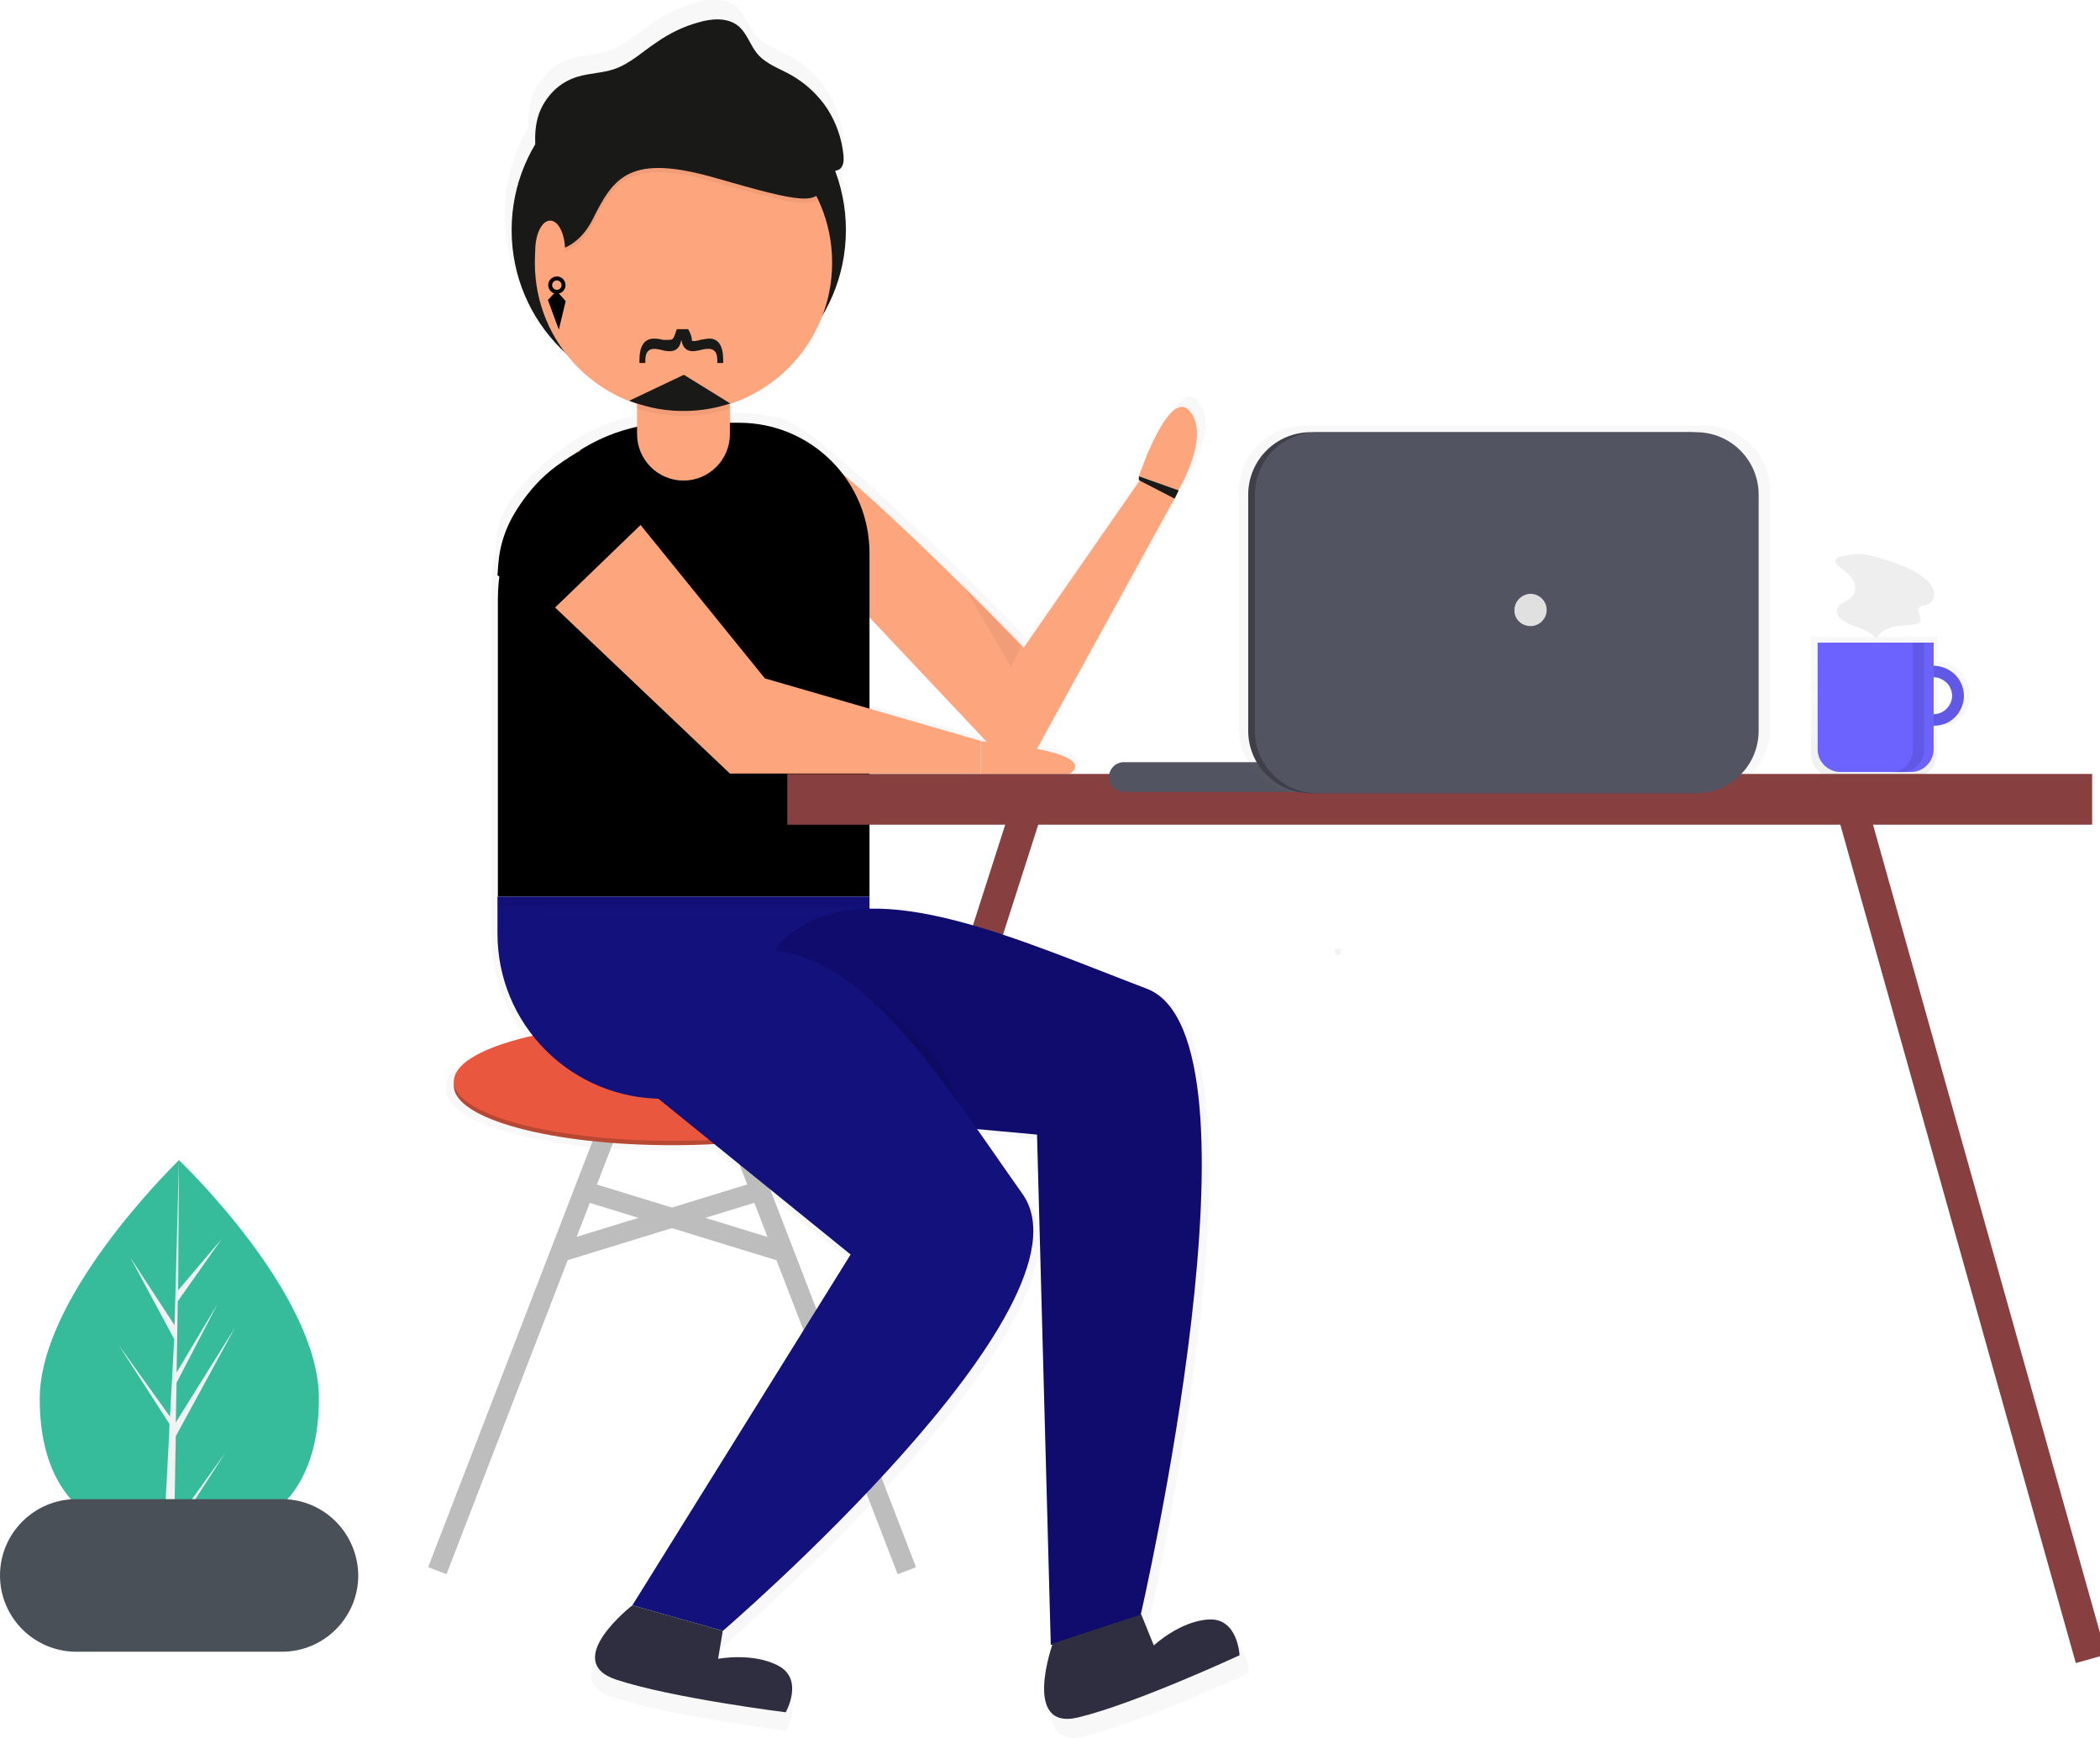 <?xml version="1.0" encoding="utf-8"?>
<!-- Generator: Adobe Illustrator 21.1.0, SVG Export Plug-In . SVG Version: 6.00 Build 0)  -->
<svg version="1.1" id="Layer_1" xmlns="http://www.w3.org/2000/svg" xmlns:xlink="http://www.w3.org/1999/xlink" x="0px" y="0px"
	 viewBox="0 0 534 442" style="enable-background:new 0 0 534 442;" xml:space="preserve">
<style type="text/css">
	.st0{clip-path:url(#SVGID_2_);}
	.st1{fill:#37BC9B;}
	.st2{fill:#F2F2F2;}
	.st3{opacity:0.7;}
	.st4{opacity:0.7;fill:url(#SVGID_3_);enable-background:new    ;}
	.st5{fill:#6C63FF;}
	.st6{opacity:0.1;enable-background:new    ;}
	.st7{fill:#EEEEEE;}
	.st8{fill:none;stroke:#873F3F;stroke-width:8;stroke-miterlimit:10;}
	.st9{opacity:0.7;fill:url(#SVGID_4_);enable-background:new    ;}
	.st10{fill:#191917;}
	.st11{fill:#FDA57D;}
	.st12{fill:none;stroke:#BDBDBD;stroke-width:5;stroke-miterlimit:10;}
	.st13{fill:#B84733;}
	.st14{fill:#E9573F;}
	.st15{fill:#13117C;}
	.st16{opacity:5.000000e-02;enable-background:new    ;}
	.st17{fill:#0F0C6D;}
	.st18{fill:#2F2E41;}
	.st19{fill:#495057;}
	.st20{fill:url(#SVGID_5_);}
	.st21{fill:#873F3F;}
	.st22{fill:#535461;}
	.st23{opacity:0.7;fill:url(#SVGID_6_);enable-background:new    ;}
	.st24{fill:#3E3F49;}
	.st25{fill:#E0E0E0;}
	.st26{stroke:#000000;stroke-miterlimit:10;}
	.st27{fill:none;stroke:#000000;stroke-miterlimit:10;}
</style>
<g>
	<defs>
		<rect id="SVGID_1_" y="0" width="534" height="442"/>
	</defs>
	<clipPath id="SVGID_2_">
		<use xlink:href="#SVGID_1_"  style="overflow:visible;"/>
	</clipPath>
	<g class="st0">
		<path class="st1" d="M81.1,355.6c0,26.7-15.9,36.1-35.5,36.1c-0.5,0-0.9,0-1.4,0c-0.9,0-1.8-0.1-2.7-0.1
			c-17.7-1.3-31.4-11.1-31.4-35.9c0-25.7,32.9-58.2,35.3-60.6l0,0c0.1-0.1,0.1-0.1,0.1-0.1S81.1,328.8,81.1,355.6z"/>
		<path class="st2" d="M44.3,387.5l13-18.1l-13,20.1l0,2.1c-0.9,0-1.8-0.1-2.7-0.1l1.4-26.7l0-0.2l0,0l0.1-2.5l-13-20.2l13.1,18.3
			l0,0.5l1.1-20.2l-11.2-20.8l11.3,17.3l1.1-41.9l0-0.1v0.1l-0.2,33l11.1-13.1l-11.2,15.9l-0.3,18.1l10.4-17.4l-10.4,20l-0.2,10.1
			l15.1-24.2l-15.1,27.7L44.3,387.5z"/>
		<g class="st3">
			
				<linearGradient id="SVGID_3_" gradientUnits="userSpaceOnUse" x1="480.829" y1="244.038" x2="480.829" y2="280.081" gradientTransform="matrix(1 0 0 -1 0 441.89)">
				<stop  offset="0" style="stop-color:#808080;stop-opacity:0.25"/>
				<stop  offset="0.535" style="stop-color:#808080;stop-opacity:0.12"/>
				<stop  offset="1" style="stop-color:#808080;stop-opacity:0.1"/>
			</linearGradient>
			<path class="st4" d="M492.7,168.2v-6.4h-32.2v29.8c0,1.7,0.7,3.3,1.8,4.4c1.2,1.2,2.8,1.8,4.4,1.8h19.6c1.7,0,3.3-0.7,4.4-1.8
				c1.2-1.2,1.8-2.8,1.8-4.4V185c2.2,0,4.3-0.9,5.9-2.4c1.6-1.6,2.5-3.7,2.5-5.9c0-2.2-0.9-4.3-2.5-5.9
				C497.1,169.1,495,168.2,492.7,168.2z M492.7,181.8v-10.3c1.4,0,2.7,0.5,3.6,1.5c1,1,1.5,2.3,1.5,3.6c0,1.4-0.5,2.7-1.5,3.6
				C495.4,181.2,494.1,181.8,492.7,181.8z"/>
		</g>
		<path class="st5" d="M491.7,169.3c-1.5,0-3,0.4-4.2,1.3c-1.3,0.8-2.2,2-2.8,3.4c-0.6,1.4-0.7,2.9-0.4,4.4c0.3,1.5,1,2.8,2.1,3.9
			c1.1,1.1,2.4,1.8,3.9,2.1s3,0.1,4.4-0.4c1.4-0.6,2.6-1.6,3.4-2.8c0.8-1.3,1.3-2.7,1.3-4.2c0-2-0.8-4-2.2-5.4
			C495.7,170.1,493.7,169.3,491.7,169.3z M491.7,181.6c-0.9,0-1.8-0.3-2.6-0.8c-0.8-0.5-1.4-1.3-1.7-2.1c-0.4-0.9-0.4-1.8-0.3-2.7
			c0.2-0.9,0.6-1.8,1.3-2.4c0.7-0.7,1.5-1.1,2.4-1.3c0.9-0.2,1.9-0.1,2.7,0.3c0.9,0.4,1.6,1,2.1,1.7c0.5,0.8,0.8,1.7,0.8,2.6
			c0,1.2-0.5,2.4-1.4,3.3C494.1,181.1,493,181.6,491.7,181.6z"/>
		<path class="st6" d="M491.7,169.3c-1.5,0-3,0.4-4.2,1.3c-1.3,0.8-2.2,2-2.8,3.4c-0.6,1.4-0.7,2.9-0.4,4.4c0.3,1.5,1,2.8,2.1,3.9
			c1.1,1.1,2.4,1.8,3.9,2.1s3,0.1,4.4-0.4c1.4-0.6,2.6-1.6,3.4-2.8c0.8-1.3,1.3-2.7,1.3-4.2c0-2-0.8-4-2.2-5.4
			C495.7,170.1,493.7,169.3,491.7,169.3z M491.7,181.6c-0.9,0-1.8-0.3-2.6-0.8c-0.8-0.5-1.4-1.3-1.7-2.1c-0.4-0.9-0.4-1.8-0.3-2.7
			c0.2-0.9,0.6-1.8,1.3-2.4c0.7-0.7,1.5-1.1,2.4-1.3c0.9-0.2,1.9-0.1,2.7,0.3c0.9,0.4,1.6,1,2.1,1.7c0.5,0.8,0.8,1.7,0.8,2.6
			c0,1.2-0.5,2.4-1.4,3.3C494.1,181.1,493,181.6,491.7,181.6z"/>
		<path class="st5" d="M462.3,163.4h29.4v27.1c0,1.5-0.6,3-1.7,4.1c-1.1,1.1-2.5,1.7-4.1,1.7h-17.9c-1.5,0-3-0.6-4.1-1.7
			c-1.1-1.1-1.7-2.5-1.7-4.1V163.4z"/>
		<path class="st6" d="M486.4,163.4v27.2c0,1.5-0.6,3-1.7,4.1c-1.1,1.1-2.5,1.7-4.1,1.7h2.9c1.5,0,3-0.6,4.1-1.7
			c1.1-1.1,1.7-2.5,1.7-4.1v-27.2H486.4z"/>
		<path class="st7" d="M468.1,141.5c-0.3,0-0.5,0.1-0.7,0.2c-0.2,0.1-0.4,0.3-0.6,0.5c-0.4,0.7,0.3,1.5,1,2c1.2,0.9,2.4,1.8,3.2,3
			c0.8,1.2,1.1,3,0.2,4.2c-1.1,1.6-3.9,1.9-4.1,3.8c-0.2,1.2,0.9,2.3,2,2.9c2.6,1.5,6.1,1.9,8,4.3c0.8-1.6,2.6-2.6,4.3-3
			c1.8-0.4,3.6-0.4,5.4-0.6c0.3,0,0.6-0.1,0.8-0.2c0.3-0.1,0.5-0.3,0.7-0.6c0.5-1-0.9-2.2-0.4-3.3c0.4-0.8,1.5-0.7,2.3-1
			c1.3-0.5,1.9-2.2,1.5-3.5c-0.4-1.4-1.4-2.4-2.5-3.3c-3-2.3-6.6-3.7-10.2-4.7c-1.7-0.5-3.7-1.2-5.4-1.3
			C471.7,140.7,469.8,141.2,468.1,141.5z"/>
		<path class="st8" d="M261.9,203.2l-61.4,191.4"/>
		<g class="st3">
			
				<linearGradient id="SVGID_4_" gradientUnits="userSpaceOnUse" x1="215.232" y1="-363814.125" x2="215.232" y2="-33102.516" gradientTransform="matrix(1 0 0 -1 0 441.89)">
				<stop  offset="0" style="stop-color:#808080;stop-opacity:0.25"/>
				<stop  offset="0.535" style="stop-color:#808080;stop-opacity:0.12"/>
				<stop  offset="1" style="stop-color:#808080;stop-opacity:0.1"/>
			</linearGradient>
			<path class="st9" d="M309.5,416.2c-7.6,0.4-14.3,6.8-14.3,6.8l-3.3-8.1l-0.3,0.1c1.6-7,34-150.5,1.6-162.8
				c-24.9-9.5-51.3-21.3-72-20.8v-33.9h29v-1.2h23c4.4-3.1-2-5.3-9.1-6.7c0.3-0.3,0.5-0.7,0.8-1.1l36.8-66c0,0,8.5-13.9,3-20.5
				c-5.4-6.6-13.3,16.9-13.3,16.9l-30.2,43.5c0,0-30.5-31.8-49.9-47.6c-2.2-2.1-4.6-4-7.2-5.5c-3.5-2.4-6.2-3.6-7.5-3.2c0,0,0,0,0,0
				c-2.9-0.8-6-1.2-9-1.2H185v-5c5.4-1.8,10.4-4.7,14.5-8.7c4.1-3.9,7.4-8.7,9.4-14c3.4-5.6,5.5-12,6.1-18.6
				c0.6-6.6-0.3-13.2-2.6-19.4c0.4,0,0.7-0.2,1-0.4c1.1-0.7,1.2-2.2,1.1-3.5c-0.4-4.4-1.8-8.5-4.2-12.2c-2.4-3.7-5.6-6.7-9.4-8.8
				c-3.1-1.7-6.6-2.8-8.8-5.5c-1.9-2.3-2.8-5.5-5.1-7.3c-2.8-2.2-6.8-1.8-10.2-0.8c-3.8,1.1-7.4,2.8-10.7,5c-3.7,2.5-7,5.8-11.3,7.2
				c-3,1-6.3,1-9.4,1.9c-2.3,0.7-4.5,2-6.2,3.7c-1.8,1.7-3.1,3.8-3.9,6.1c-0.8,2.5-1.1,5.1-0.9,7.7c-1.9,3.1-3.3,6.4-4.3,9.9
				c-0.2,0.1-0.5,0.2-0.7,0.4l0.7-0.3c-2.3,7.8-2.4,16.1-0.2,23.9s6.5,14.9,12.5,20.4c4.7,6.2,11.2,10.8,18.6,13.2v6
				c-5.3,1.1-10.3,3.2-14.8,6.1l0,0c0,0-0.4,0.2-1,0.7c-0.1,0-0.1,0.1-0.2,0.1c-4.5,3-19.5,14.1-18.9,26.1c0,0.5,0,0.9,0,1.4
				c-0.8,3.5-1.2,7-1.2,10.6v86.9c0,9.6,3.2,18.9,9.2,26.5c-12.6,2.8-20.6,7.1-20.6,11.9c0.1,0.4,0.1,0.8,0,1.2
				c0,8.5,25.4,15.4,56.8,15.4c3.8,0,7.5-0.1,11.1-0.3l35.4,28.7l-56.8,91.2c0,0-18.7,14.5-4.2,19.3c14.5,4.8,44.1,8.5,44.1,8.5
				s4.8-8.5-1.8-12.1c-6.6-3.6-15.7-1.8-15.7-1.8l1.2-7.3c0,0,98.5-84.6,77.9-113.6c-3.9-5.5-7.9-11.3-11.8-16.9l15.5,1.4l3.5,132.8
				l0.4-0.1c-0.9,2.6-7.1,22.3,6.7,19c14.9-3.6,41.9-16.1,41.9-16.1S317,415.7,309.5,416.2z M250.2,187.7l-29-8.4v-24.8l31.5,33.5
				C251.2,187.8,250.2,187.7,250.2,187.7z"/>
		</g>
		<path class="st10" d="M172.6,101c23.5,0,42.5-19,42.5-42.5c0-23.5-19-42.5-42.5-42.5s-42.5,19-42.5,42.5
			C130.1,82,149.1,101,172.6,101z"/>
		<path class="st11" d="M221.1,157l32.5,34.5c0.7,0.7,1.5,1.3,2.5,1.6c0.9,0.3,1.9,0.4,2.9,0.3c1-0.1,1.9-0.5,2.8-1
			c0.8-0.6,1.5-1.3,2-2.2l36-65.5l-10-2.5l-29.5,42.5c0,0-55.5-57.8-63.2-54.9C189.1,112.6,221.1,157,221.1,157z"/>
		<path class="st12" d="M159.1,275.3l-47.9,124.1"/>
		<path class="st12" d="M182.7,275.3l47.9,124.1"/>
		<path class="st13" d="M170.9,291.2c30.7,0,55.5-6.7,55.5-15.1s-24.9-15.1-55.5-15.1c-30.7,0-55.5,6.7-55.5,15.1
			S140.2,291.2,170.9,291.2z"/>
		<path class="st14" d="M170.9,290.1c30.7,0,55.5-6.7,55.5-15.1c0-8.3-24.9-15.1-55.5-15.1c-30.7,0-55.5,6.7-55.5,15.1
			C115.3,283.3,140.2,290.1,170.9,290.1z"/>
		<path class="st12" d="M147.5,302.5l52.4,16.1"/>
		<path class="st12" d="M194.2,302.5l-52.4,16.1"/>
		<path d="M171.5,107.5H188c8.8,0,17.2,3.5,23.4,9.7c6.2,6.2,9.7,14.6,9.7,23.4V228h-94.5v-75.6c0-11.9,4.7-23.4,13.2-31.8
			S159.6,107.5,171.5,107.5z"/>
		<path class="st15" d="M126.6,228h94.5v51.4h-52.6c-11.1,0-21.8-4.4-29.7-12.3c-7.9-7.9-12.3-18.5-12.3-29.7V228z"/>
		<path class="st16" d="M127.8,143l57.8,54.9h63.8v-8.3l-54.9-15.9l-47-58C147.5,115.7,126.2,128.8,127.8,143z"/>
		<path class="st11" d="M127.8,141.8l57.8,54.9h63.8v-8.3l-54.9-15.9l-47-58C147.5,114.5,126.2,127.7,127.8,141.8z"/>
		<path class="st11" d="M249.5,188.5c0,0,30.7,2.4,22.5,8.3h-22.5V188.5z"/>
		<path class="st11" d="M289.6,121.1c0,0,7.7-23,13-16.5c5.3,6.5-3,20.1-3,20.1L289.6,121.1z"/>
		<path class="st16" d="M126.6,228v2.8l94.5,0.2v-3H126.6z"/>
		<path class="st17" d="M200.1,282.7l63.6,5.8l3.5,129.8l22.8-7.4c0,0,34-147.1,1.6-159.5C259,239,223.9,222.7,203,236
			C182,249.3,200.1,282.7,200.1,282.7z"/>
		<path class="st6" d="M204,242.8c0,0,34.9,17.7,39.6,37.8L204,242.8z"/>
		<path class="st15" d="M166.7,278.8l49.6,40.2l-55.5,89.2l23,6.5c0,0,96.3-82.7,76.2-111.1c-20.1-28.4-40.2-61.4-65-62
			C170.3,241,166.7,278.8,166.7,278.8z"/>
		<path class="st16" d="M244.7,148.3l12.4,21.3l3-5.9L244.7,148.3z"/>
		<path class="st18" d="M160.8,408.2c0,0-18.3,14.2-4.1,18.9c14.2,4.7,43.1,8.3,43.1,8.3s4.7-8.3-1.8-11.8
			c-6.5-3.5-15.4-1.8-15.4-1.8l1.2-7.1L160.8,408.2z"/>
		<path class="st18" d="M267.7,417.9c0,0-8,22.3,6.5,18.8c14.5-3.5,41-15.8,41-15.8s-0.4-9.5-7.8-9.1c-7.4,0.4-14,6.6-14,6.6
			l-3.2-7.9L267.7,417.9z"/>
		<path class="st11" d="M173.8,86.8L173.8,86.8c-6.5,0-11.8,5.3-11.8,11.8v11.8c0,6.5,5.3,11.8,11.8,11.8l0,0
			c6.5,0,11.8-5.3,11.8-11.8V98.7C185.6,92.1,180.4,86.8,173.8,86.8z"/>
		<path class="st16" d="M173.8,88c-3.1,0-6.1,1.2-8.4,3.5c-2.2,2.2-3.5,5.2-3.5,8.4v4c7.7,2.5,16,2.5,23.6,0v-4
			c0-3.1-1.2-6.1-3.5-8.4C180,89.3,177,88,173.8,88z"/>
		<path class="st11" d="M173.8,104.6c20.9,0,37.8-16.9,37.8-37.8S194.7,29,173.8,29C152.9,29,136,45.9,136,66.8
			S152.9,104.6,173.8,104.6z"/>
		<path class="st16" d="M136,65c0,0,9.5,2.4,14.8-8.3c5.3-10.7,9.5-16.6,31.3-10.3c21.9,6.3,26.3,7.1,27.3,1.1
			c0.7-4.1-7.1-14.1-12.1-20c-2.4-2.9-6.4-4.6-10.7-4.6H162l-14.8,6.8L136,39.7l-2.4,13.2L136,65z"/>
		<path class="st10" d="M136,63.9c0,0,9.5,2.4,14.8-8.3c5.3-10.7,9.5-16.6,31.3-10.3c21.9,6.3,26.3,7.1,27.3,1.1
			c0.7-4.1-7.1-14.1-12.1-20c-2.4-2.9-6.4-4.6-10.7-4.6H162l-14.8,6.8L136,38.5l-2.4,13.2L136,63.9z"/>
		<path class="st11" d="M139.9,71.5c2.1,0,3.8-3.4,3.8-7.7s-1.7-7.7-3.8-7.7s-3.8,3.4-3.8,7.7S137.7,71.5,139.9,71.5z"/>
		<path class="st10" d="M137.1,44c-0.9-4.9-1.7-10.1-0.1-14.9c0.8-2.3,2.1-4.3,3.8-6c1.7-1.7,3.8-2.9,6.1-3.6c3-0.9,6.2-0.9,9.2-1.9
			c4.2-1.4,7.4-4.6,11.1-7c3.2-2.2,6.7-3.9,10.4-4.9c3.3-1,7.3-1.3,10,0.8c2.3,1.8,3.1,4.9,5,7.2c2.2,2.6,5.6,3.7,8.6,5.4
			c3.7,2.1,6.9,5.1,9.2,8.6c2.3,3.6,3.7,7.7,4.1,11.9c0.1,1.3,0,2.8-1.1,3.5c-0.7,0.3-1.4,0.5-2.2,0.4C196.2,43.3,181,43,166,41.7
			c-4.7-0.4-9.4-1-14.1-0.8c-7.3,0.3-14.4,2.3-20.7,5.8"/>
		<path class="st19" d="M71.7,381.2H19.4C8.7,381.2,0,389.9,0,400.6l0,0c0,10.7,8.7,19.4,19.4,19.4h52.3c10.7,0,19.4-8.7,19.4-19.4
			C91,389.9,82.4,381.2,71.7,381.2z"/>
		
			<linearGradient id="SVGID_5_" gradientUnits="userSpaceOnUse" x1="340.241" y1="-662.44" x2="340.241" y2="-657.13" gradientTransform="matrix(1 0 0 -1 0 441.89)">
			<stop  offset="0" style="stop-color:#808080;stop-opacity:0.25"/>
			<stop  offset="0.535" style="stop-color:#808080;stop-opacity:0.12"/>
			<stop  offset="1" style="stop-color:#808080;stop-opacity:0.1"/>
		</linearGradient>
		<path class="st20" d="M340.2,242.9c0.2,0,0.4-0.1,0.6-0.3c0.2-0.2,0.2-0.4,0.2-0.6c0-0.2-0.1-0.5-0.2-0.6
			c-0.2-0.2-0.4-0.3-0.6-0.3c-0.2,0-0.4,0.1-0.6,0.3c-0.2,0.2-0.2,0.4-0.2,0.6c0,0.2,0.1,0.4,0.2,0.6
			C339.8,242.8,340,242.9,340.2,242.9z"/>
		<path class="st8" d="M470.3,203.2l61.4,218.6"/>
		<path class="st21" d="M532,196.8H200.2v12.9H532V196.8z"/>
		<path class="st22" d="M332.5,193.8h-46.7c-2.1,0-3.8,1.7-3.8,3.8l0,0c0,2.1,1.7,3.8,3.8,3.8h46.7c2.1,0,3.8-1.7,3.8-3.8
			C336.3,195.5,334.6,193.8,332.5,193.8z"/>
		<g class="st3">
			
				<linearGradient id="SVGID_6_" gradientUnits="userSpaceOnUse" x1="382.582" y1="-31531.109" x2="382.582" y2="-16765.01" gradientTransform="matrix(1 0 0 -1 0 441.89)">
				<stop  offset="0" style="stop-color:#808080;stop-opacity:0.25"/>
				<stop  offset="0.535" style="stop-color:#808080;stop-opacity:0.12"/>
				<stop  offset="1" style="stop-color:#808080;stop-opacity:0.1"/>
			</linearGradient>
			<path class="st23" d="M433.5,108.2H331.7c-9.2,0-16.7,7.5-16.7,16.7v60.1c0,9.2,7.5,16.7,16.7,16.7h101.8
				c9.2,0,16.7-7.5,16.7-16.7v-60.1C450.1,115.6,442.7,108.2,433.5,108.2z"/>
		</g>
		<path class="st24" d="M429.6,109.9h-96.3c-8.8,0-15.9,7.1-15.9,15.9v60c0,8.8,7.1,15.9,15.9,15.9h96.3c8.8,0,15.9-7.1,15.9-15.9
			v-60C445.4,117,438.3,109.9,429.6,109.9z"/>
		<path class="st22" d="M431.3,109.9h-96.3c-8.8,0-15.9,7.1-15.9,15.9v60c0,8.8,7.1,15.9,15.9,15.9h96.3c8.8,0,15.9-7.1,15.9-15.9
			v-60C447.2,117,440.1,109.9,431.3,109.9z"/>
		<path class="st25" d="M389.2,159.2c2.3,0,4.1-1.9,4.1-4.1c0-2.3-1.9-4.1-4.1-4.1s-4.1,1.9-4.1,4.1
			C385,157.4,386.9,159.2,389.2,159.2z"/>
		<path d="M161.7,108.6c-2.1,1-11.7,3.6-20.2,9.9c-3.8,2.8-7.1,6.4-9.9,10.8c-5.1,7.9-4.8,14-5.1,17l14,8.8l22.9-22.1L161.7,108.6z"
			/>
	</g>
</g>
<polygon class="st26" points="141.5,74.7 139.9,76.4 142,82.1 143.3,76.7 "/>
<circle class="st27" cx="141.6" cy="72.5" r="1.7"/>
<path class="st10" d="M160,101.9c2.9,1.1,7.6,2.6,13.4,2.6c5.2,0.1,9.5-1,12.3-1.9l-11.8-7.3L160,101.9z"/>
<polygon class="st10" points="289.6,121.1 289.6,122.1 298.7,126.8 299.7,124.7 "/>
<g>
	<path class="st10" d="M175,83.7c1.3,2.4,0.8,3,1,3c0.7,0.1,1.5-0.1,2.2-0.3c0.7-0.1,1.5-0.3,2.2-0.3c2.5,0,3.5,2.2,3.5,5.4v0.8
		h-1.5v-0.7c0-2.2-0.9-2.9-2.3-2.9c-0.6,0-1.3,0.1-1.9,0.3c-0.7,0.1-1.3,0.3-2,0.3c-1.7,0-2.6-1-2.9-2.7h-0.1
		c-0.3,1.7-1.2,2.7-2.9,2.7c-0.7,0-1.4-0.1-2-0.3c-0.7-0.1-1.3-0.3-1.9-0.3c-1.5,0-2.3,0.9-2.3,2.9v0.7h-1.5v-0.8
		c0-3.1,1-5.4,3.7-5.4c0.7,0,1.5,0.1,2.2,0.3c0.7,0.1,1,0,1.8,0c0.8,0,1-0.2,1.8-2.7H175z"/>
</g>
</svg>
